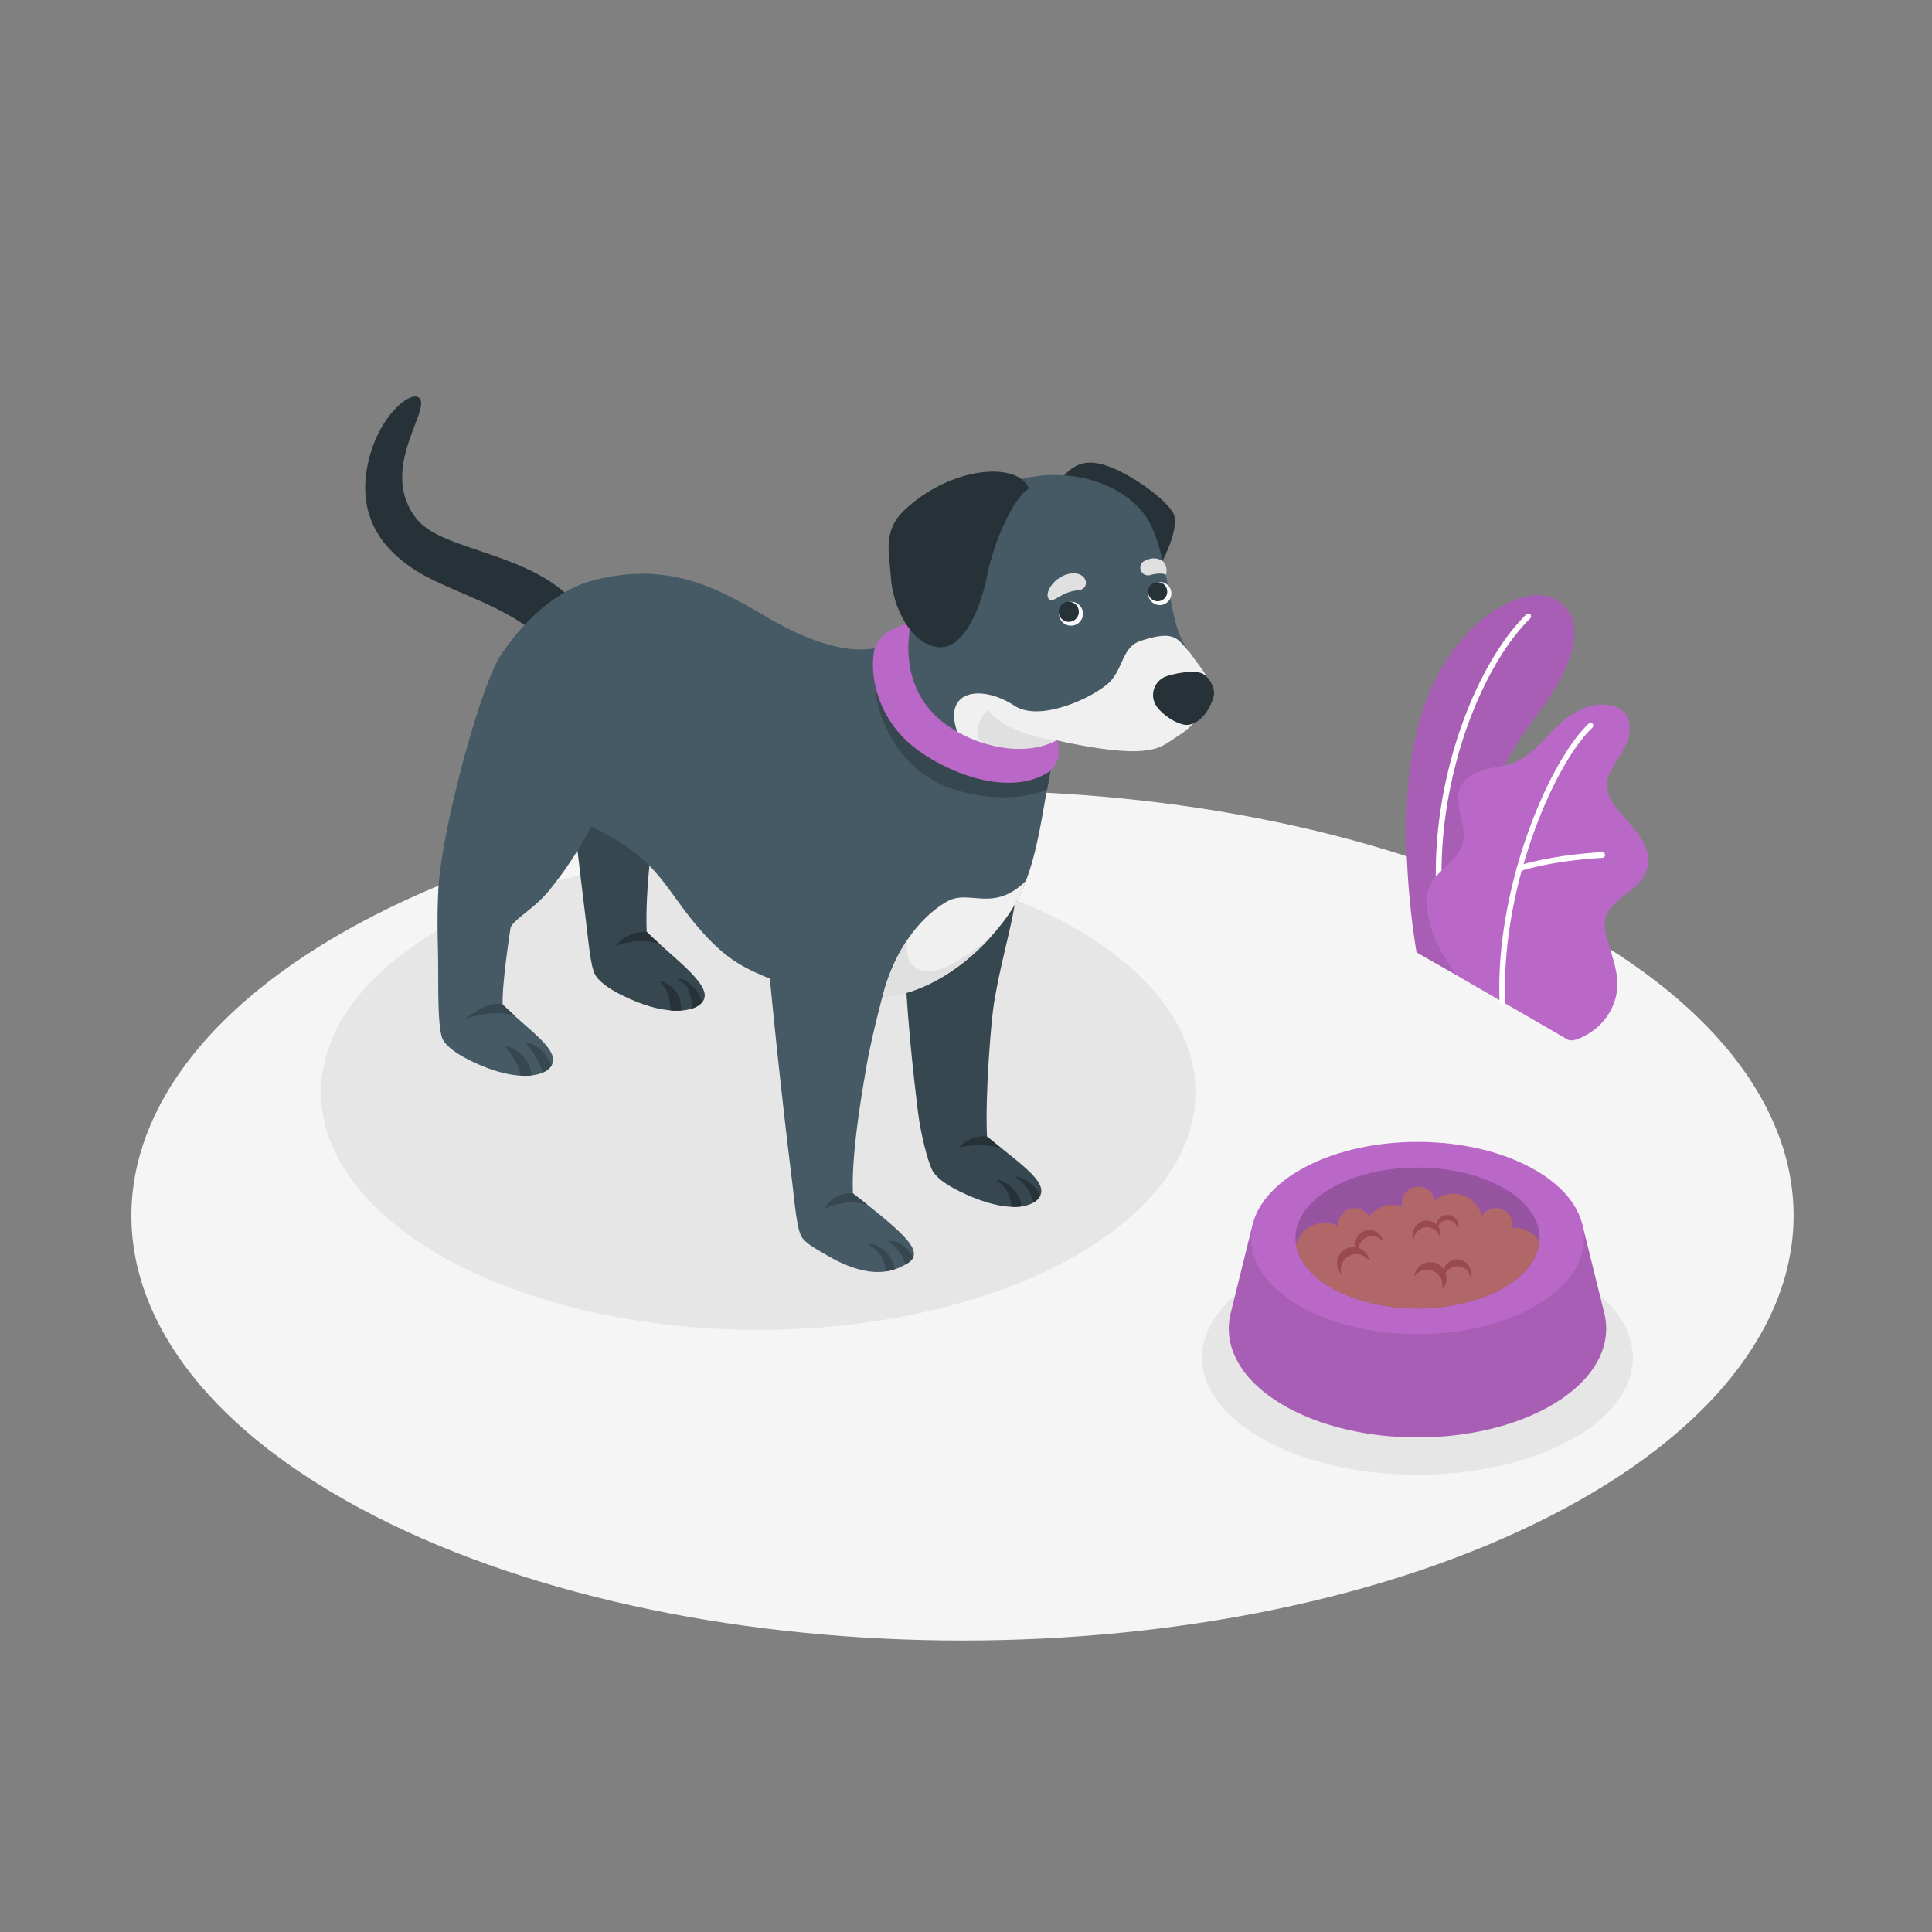 <svg xmlns="http://www.w3.org/2000/svg" xmlns:xlink="http://www.w3.org/1999/xlink" viewBox="0 0 500 500"><rect x="0" y="0" width="500" height="500" fill="#808080" stroke="none"/><defs><clipPath id="freepik--clip-path--inject-159"><path d="M344.51,333.3c12.34,7.12,32.34,7.12,44.68,0s12.34-18.68,0-25.8-32.34-7.13-44.68,0S332.17,326.17,344.51,333.3Z" style="fill:none"></path></clipPath><clipPath id="freepik--clip-path-2--inject-159"><path d="M262.38,212.63c3.66,17.54-2,28-5.13,46.94-.77,4.64-2.33,24-1.82,34.53,8.41,7.08,16.88,12.21,13.17,16.23-2.49,2.71-9.62,3.3-20.47-2.11-3.38-1.68-6.06-3.64-6.93-5.49-1.17-2.48-2.92-9.27-3.6-14.73-3.36-27.13-3.46-40.85-3.46-40.85Z" style="fill:#37474f"></path></clipPath><clipPath id="freepik--clip-path-3--inject-159"><path d="M175.08,161.93c3.67,17.54-2,28-5.13,46.95-.77,4.63-3.1,21.76-2.58,32.28,7,7,18,14.31,14.27,18.34-2.5,2.71-9.95,3.44-20.81-2-3.37-1.68-6.06-3.64-6.93-5.49-1.16-2.47-1.66-8.92-2.34-14.38-3.35-27.13-4.72-41.19-4.72-41.19Z" style="fill:#37474f"></path></clipPath><clipPath id="freepik--clip-path-4--inject-159"><path d="M305.52,164.86c-2.81-6.31-3.34-19.59-7.55-28.71s-17.22-14.89-30.55-12.78c-19.53,3.1-24.85,18.3-29.9,33.87-5.31,16.36-23.22,11.36-37.12,3.56-11.89-6.68-25.24-16.31-47-10.56-8.06,2.14-16.72,8.74-23.75,19.25-5.35,8-15.59,45.88-16.24,61.31-.39,9.27,0,12.92,0,21.55,0,5.51,0,14,1.13,16.52.87,1.84,3.56,3.8,6.93,5.48,10.85,5.42,18.31,4.69,20.8,2,3.71-4-5.12-9.4-12.17-16.35-.26-5.23,2.05-20,2.05-20,1.2-2.38,6.2-4.87,10.08-9.68A97.83,97.83,0,0,0,153,213.89c17,8.28,18.41,14.93,26.85,25.11,7.8,9.41,12.67,11.44,19.4,14.28h0s2.34,25,5.7,52.08c.67,5.47,1.17,11.91,2.33,14.39.87,1.85,3.81,3.43,7.07,5.31,11.15,6.44,17.14,3.9,20.31,2,4.8-2.86.39-7.08-13.91-18.19-.52-10.53,2.68-28.08,3.46-32.72,1.19-7.13,4.15-18.21,4.15-18.21,8.46-.24,21.46-6.34,31.62-19.87,8.36-11.05,9-24.5,12.5-42,.29-1.46.58-3,1-4.5,0,0,14,3.38,22,2.74.59-.06,1.17-.12,1.75-.23a8,8,0,0,0,1.58-.35c2.22-.47,4.84-2.52,6.48-3.58a17.65,17.65,0,0,0,3.56-3,11.27,11.27,0,0,0,.88-.93.34.34,0,0,0,.17-.3c.06,0,.06,0,.12-.06a21.54,21.54,0,0,0,3.1-5.08C315.23,175.92,308.32,171.18,305.52,164.86Z" style="fill:#455a64"></path></clipPath></defs><g id="freepik--Floor--inject-159"><path id="freepik--floor--inject-159" d="M97,392.35c84,42.95,220.18,42.95,304.18,0s84-112.57,0-155.52-220.19-43-304.18,0S13,349.41,97,392.35Z" style="fill:#f5f5f5"></path></g><g id="freepik--Shadows--inject-159"><path id="freepik--Shadow--inject-159" d="M406.27,372.78c-21.77,11.84-57.07,11.84-78.84,0s-21.77-31,0-42.85,57.07-11.83,78.84,0S428,361,406.27,372.78Z" style="fill:#e6e6e6"></path><ellipse id="freepik--shadow--inject-159" cx="196.24" cy="282.65" rx="113.18" ry="61.52" style="fill:#e6e6e6"></ellipse></g><g id="freepik--Plants--inject-159"><g id="freepik--plants--inject-159"><path d="M376.94,252.38l-10.33-5.9s-5-27.32-1.25-50.81c5.21-33,27.69-44.4,35.86-41.12s10.08,13.06-4.67,32.14C387.85,198,376.66,221.74,376.94,252.38Z" style="fill:#BA68C8"></path><g style="opacity:0.1"><path d="M376.94,252.38l-10.33-5.9s-5-27.32-1.25-50.81c5.21-33,27.69-44.4,35.86-41.12s10.08,13.06-4.67,32.14C387.85,198,376.66,221.74,376.94,252.38Z"></path></g><path d="M373.2,239.27h.1a.75.75,0,0,0,.63-.83c-4.27-30.91,8.16-64.78,22.12-78.43a.74.74,0,0,0,0-1,.76.76,0,0,0-1.05,0c-14.22,13.9-26.89,48.32-22.55,79.68A.74.74,0,0,0,373.2,239.27Z" style="fill:#fff"></path><path d="M405.62,269c1.63.94,5-1.11,6.29-2a15.58,15.58,0,0,0,5.18-6,14.64,14.64,0,0,0,1.3-8.77,34.09,34.09,0,0,0-1.11-4.67c-.43-1.51-.87-3-1.3-4.52a11.57,11.57,0,0,1-.67-4.57c.4-3.1,3.15-5.27,5.65-7.14,2.76-2.07,5.64-4.8,5.62-8.53,0-2.87-1.5-5.54-3.28-7.8s-3.9-4.25-5.51-6.64a9.19,9.19,0,0,1-1.88-5.79,9.51,9.51,0,0,1,1.27-3.62c1.31-2.42,3.05-4.65,4-7.26s.78-5.85-1.26-7.71c-1.67-1.53-4.15-1.75-6.41-1.6a14.69,14.69,0,0,0-6,2.1c-5.92,3.29-9.3,10.3-15.58,12.83-2.42,1-5.07,1.19-7.6,1.86s-5.1,2-6.27,4.29c-2.3,4.61,2,10.28.36,15.17-1.44,4.33-5.64,6-8,9.88a9.32,9.32,0,0,0-1.11,5.66,27.44,27.44,0,0,0,2.39,9.57,67.72,67.72,0,0,0,5.25,8.62C377,252.48,405.37,268.8,405.62,269Z" style="fill:#BA68C8"></path><path d="M388.84,260h0a.75.75,0,0,0,.72-.77c-1.22-29.26,12.57-61.56,22.59-70.94a.73.73,0,0,0,0-1,.74.74,0,0,0-1,0c-10.22,9.58-24.29,42.41-23.06,72.08A.75.75,0,0,0,388.84,260Z" style="fill:#fff"></path><path d="M393.23,225.44a.76.76,0,0,0,.21,0c9.4-2.91,21.12-3.42,21.23-3.42a.74.74,0,0,0,.71-.77.72.72,0,0,0-.77-.71c-.12,0-12,.53-21.6,3.49a.74.74,0,0,0,.22,1.44Z" style="fill:#fff"></path></g></g><g id="freepik--Food--inject-159"><path d="M415.16,339.75h0l-5.66-22.87H381.07a83.82,83.82,0,0,0-28.44,0H324.19l-5.66,22.87h0c-2.16,8.51,2.44,17.48,13.78,24,19.07,11,50,11,69.06,0C412.72,357.23,417.31,348.26,415.16,339.75Z" style="fill:#BA68C8"></path><path d="M415.16,339.75h0l-5.66-22.87H381.07a83.82,83.82,0,0,0-28.44,0H324.19l-5.66,22.87h0c-2.16,8.51,2.44,17.48,13.78,24,19.07,11,50,11,69.06,0C412.72,357.23,417.31,348.26,415.16,339.75Z" style="opacity:0.1"></path><ellipse cx="366.85" cy="320.4" rx="43.09" ry="24.88" style="fill:#BA68C8"></ellipse><path d="M344.51,333.3c12.34,7.12,32.34,7.12,44.68,0s12.34-18.68,0-25.8-32.34-7.13-44.68,0S332.17,326.17,344.51,333.3Z" style="opacity:0.2"></path><g style="clip-path:url(#freepik--clip-path--inject-159)"><path d="M392,317.75c-.22,0-.44,0-.65,0a4.6,4.6,0,0,0,.08-.84,4.26,4.26,0,0,0-7.92-2.19,7.56,7.56,0,0,0-12.25-4,4.26,4.26,0,0,0-8.47.67,4.6,4.6,0,0,0,.08.84,7.45,7.45,0,0,0-2.47-.42,7.53,7.53,0,0,0-6.07,3.06,4.26,4.26,0,0,0-8,2c0,.16,0,.32,0,.47a7.58,7.58,0,0,0-11.12,6.69c0,4.18,2.88,7.23,7.23,9.31a45.22,45.22,0,0,0,24.93,7.77c11.87,0,21.14-5.18,25.23-7.58,5-2.57,6.94-4.09,6.94-8.28A7.57,7.57,0,0,0,392,317.75Z" style="fill:#b16668"></path><path d="M347.24,329.86a4.19,4.19,0,0,1,5.3-6.43,4.14,4.14,0,0,1,1.84,3,3.82,3.82,0,0,0-1.17-1.2,4,4,0,0,0-6,4.62Z" style="fill:#9a4a4d"></path><path d="M366,330.39a4.19,4.19,0,0,1,8.34.07,4.14,4.14,0,0,1-1.19,3.32,4,4,0,0,0-7.15-3.39Z" style="fill:#9a4a4d"></path><path d="M351.83,324.45a3.6,3.6,0,1,1,6.14-2.94,3.43,3.43,0,0,0-6.14,2.94Z" style="fill:#9a4a4d"></path><path d="M373.73,330.83a3.6,3.6,0,0,1,6.42-3.19,3.54,3.54,0,0,1,.38,3,3.25,3.25,0,0,0-.49-1.35,3.43,3.43,0,0,0-6.31,1.53Z" style="fill:#9a4a4d"></path><path d="M365.89,320.75a3.6,3.6,0,1,1,6.8-.18,3.42,3.42,0,0,0-6.8.18Z" style="fill:#9a4a4d"></path><path d="M371.87,318.32a2.89,2.89,0,0,1,5.14-2.56,2.84,2.84,0,0,1,.31,2.41,2.74,2.74,0,0,0-5.45.15Z" style="fill:#9a4a4d"></path></g></g><g id="freepik--Dog--inject-159"><path d="M149.5,156.74c-11.66-14-34.88-13.88-41.69-22.45-9.44-11.89,2.15-26.23,1.12-30.49s-11.6,3.28-14,17.67c-1.84,11,2.46,20.14,13.78,26.85,9,5.31,29,10.84,32.35,19.45Z" style="fill:#263238"></path><path d="M262.38,212.63c3.66,17.54-2,28-5.13,46.94-.77,4.64-2.33,24-1.82,34.53,8.41,7.08,16.88,12.21,13.17,16.23-2.49,2.71-9.62,3.3-20.47-2.11-3.38-1.68-6.06-3.64-6.93-5.49-1.17-2.48-2.92-9.27-3.6-14.73-3.36-27.13-3.46-40.85-3.46-40.85Z" style="fill:#37474f"></path><g style="clip-path:url(#freepik--clip-path-2--inject-159)"><path d="M263.55,309.52a9.56,9.56,0,0,0-5-4.19c-.32-.12-.63.17-.26.39a8.11,8.11,0,0,1,3.23,5c.31,1.08.24,2.2.49,3.27s1.79.76,2.12-.07a2,2,0,0,0,.23-1A6.73,6.73,0,0,0,263.55,309.52Z" style="fill:#263238"></path><path d="M267.52,307a11,11,0,0,0-4.21-2.47c-.25-.08-.38.16-.16.31a10.32,10.32,0,0,1,3.1,3.34,11.23,11.23,0,0,1,1.09,2.71c.24.91.07,1.41.92,1.93.25.16.82.14,1-.18C270,310.81,268.9,308.25,267.52,307Z" style="fill:#263238"></path></g><path d="M175.08,161.93c3.67,17.54-2,28-5.13,46.95-.77,4.63-3.1,21.76-2.58,32.28,7,7,18,14.31,14.27,18.34-2.5,2.71-9.95,3.44-20.81-2-3.37-1.68-6.06-3.64-6.93-5.49-1.16-2.47-1.66-8.92-2.34-14.38-3.35-27.13-4.72-41.19-4.72-41.19Z" style="fill:#37474f"></path><g style="clip-path:url(#freepik--clip-path-3--inject-159)"><path d="M175.37,257.24A8.46,8.46,0,0,0,171.3,254c-.23-.09-.61.07-.33.32,3,2.64,2.61,7.46,2.53,11a.93.93,0,0,0,1.38.81l.12,0a1.77,1.77,0,0,0,1.15-1.37C176.25,262.22,176.67,259.51,175.37,257.24Z" style="fill:#263238"></path><path d="M180.2,256.29c-1-1.22-2.73-2.78-4.35-3-.27,0-.27.27-.08.39a6.55,6.55,0,0,1,2.09,1.82A16.49,16.49,0,0,1,179,259.1c.4,1.43-.15,3.73,1.3,4.49a.79.79,0,0,0,1-.23C182.44,261.38,181.62,258,180.2,256.29Z" style="fill:#263238"></path></g><path d="M167.37,241.16a9.91,9.91,0,0,0-8.16,3.68s5.93-2.5,11.31-.55l.3.09C169.62,243.31,168.45,242.23,167.37,241.16Z" style="fill:#263238"></path><path d="M275.4,123c3.25-3.35,6.17-4,10.8-2.54,5.89,1.86,15.61,8.61,17.51,12.49,2.79,5.74-10.76,29.78-18.38,23.84S275.4,123,275.4,123Z" style="fill:#263238"></path><path d="M305.52,164.86c-2.81-6.31-3.34-19.59-7.55-28.71s-17.22-14.89-30.55-12.78c-19.53,3.1-24.85,18.3-29.9,33.87-5.31,16.36-23.22,11.36-37.12,3.56-11.89-6.68-25.24-16.31-47-10.56-8.06,2.14-16.72,8.74-23.75,19.25-5.35,8-15.59,45.88-16.24,61.31-.39,9.27,0,12.92,0,21.55,0,5.51,0,14,1.13,16.52.87,1.84,3.56,3.8,6.93,5.48,10.85,5.42,18.31,4.69,20.8,2,3.71-4-5.12-9.4-12.17-16.35-.26-5.23,2.05-20,2.05-20,1.2-2.38,6.2-4.87,10.08-9.68A97.83,97.83,0,0,0,153,213.89c17,8.28,18.41,14.93,26.85,25.11,7.8,9.41,12.67,11.44,19.4,14.28h0s2.34,25,5.7,52.08c.67,5.47,1.17,11.91,2.33,14.39.87,1.85,3.81,3.43,7.07,5.31,11.15,6.44,17.14,3.9,20.31,2,4.8-2.86.39-7.08-13.91-18.19-.52-10.53,2.68-28.08,3.46-32.72,1.19-7.13,4.15-18.21,4.15-18.21,8.46-.24,21.46-6.34,31.62-19.87,8.36-11.05,9-24.5,12.5-42,.29-1.46.58-3,1-4.5,0,0,14,3.38,22,2.74.59-.06,1.17-.12,1.75-.23a8,8,0,0,0,1.58-.35c2.22-.47,4.84-2.52,6.48-3.58a17.65,17.65,0,0,0,3.56-3,11.27,11.27,0,0,0,.88-.93.34.34,0,0,0,.17-.3c.06,0,.06,0,.12-.06a21.54,21.54,0,0,0,3.1-5.08C315.23,175.92,308.32,171.18,305.52,164.86Z" style="fill:#455a64"></path><g style="clip-path:url(#freepik--clip-path-4--inject-159)"><path d="M230,324.75c-1-1.4-3.38-3.1-5.23-2.74-.21,0,0,.29.12.32,2.91,1.15,4.69,4.8,4.24,7.8-.2,1.26,1.73.36,2-.1C232.14,328.56,230.89,326,230,324.75Z" style="fill:#37474f"></path><path d="M230.35,321.15c-.54,0-.18.57.17.62s.81.65,1,.87a9.22,9.22,0,0,1,1.71,2,30.59,30.59,0,0,1,2,4.79c.44,1.08,2.42,0,2.22-1C236.89,325.17,234,321.06,230.35,321.15Z" style="fill:#37474f"></path><path d="M131.21,270.72c-.17-.06-.41.06-.28.26.86,1.29,1.78,2.45,2.55,3.83a13.52,13.52,0,0,1,1.52,4.78.81.81,0,0,0,.57.56l.55.14a.87.87,0,0,0,.94-.43C138.75,275.91,134.7,271.84,131.21,270.72Z" style="fill:#37474f"></path><path d="M141.39,273.34a8.15,8.15,0,0,0-4.58-3.45c-.25-.05-.75.09-.46.43a20.41,20.41,0,0,1,3.08,4.52c.42.88.86,1.8,1.21,2.71s.33,1.95,1.35,2.38a.91.91,0,0,0,1.13-.39C144.14,277.59,142.45,275,141.39,273.34Z" style="fill:#37474f"></path></g><path d="M272.65,195.41l-16,.69-17.17-5.32-12.95-13.44c0,7.5,5.75,22.44,20.47,27s24,0,24,0h0c.47-2.65,1-5.38,1.54-8.24C272.55,195.88,272.6,195.64,272.65,195.41Z" style="fill:#37474f"></path><path d="M295.3,165.82c-4.74,1.51-4.53,6.61-7.78,10.32s-18,11.05-24.93,6.52c-8.79-5.72-18.47-3.87-14.93,6.5s21.14,8.24,25.84,2.44h0s14,3.38,22,2.74c.59-.06,1.17-.12,1.75-.23a8,8,0,0,0,1.58-.35c2.22-.47,4.84-2.52,6.48-3.58a17.65,17.65,0,0,0,3.56-3,11.27,11.27,0,0,0,.88-.93.34.34,0,0,0,.17-.3c.06,0,.06,0,.12-.06a21.54,21.54,0,0,0,3.1-5.08c1.64-3.81-2.16-7.53-5.25-12h0C304.6,165.22,304.08,163,295.3,165.82Z" style="fill:#f0f0f0"></path><path d="M273.5,191.6c-13.78-1.7-17.88-7.93-17.88-7.93s-6.14,6,.41,10.85S273.5,191.6,273.5,191.6Z" style="fill:#e0e0e0"></path><path d="M273.5,191.6c-9.14,4.84-22.65,1.21-30.51-5.56-6.42-5.54-9.31-14.3-7.26-24.79,0,0-7.59,1.22-9.35,6.51-1.35,5.66-.09,16.11,8.35,24.05,7.48,7,26,15.48,37.18,7.64C271.91,199.45,275.35,196.83,273.5,191.6Z" style="fill:#BA68C8"></path><path d="M266.32,126.41c-3-7.12-20.27-5.68-32.18,5.54-5.87,5.52-3.95,11.28-3.62,17.07C231,157.44,236,167,243,167.5s11.13-11.71,12.39-18.23C257.21,140.05,262.32,128.66,266.32,126.41Z" style="fill:#263238"></path><path d="M307.67,187.57c-2.56.43-7.35-2.77-8.72-5.38a5.18,5.18,0,0,1,2.47-7c2.46-.95,7.2-1.76,9.42-1s3.66,4.13,3.32,5.68C313.51,182.84,311.18,187,307.67,187.57Z" style="fill:#263238"></path><path d="M274.07,158.83a3.1,3.1,0,1,1,3.1,3.1A3.1,3.1,0,0,1,274.07,158.83Z" style="fill:#fafafa"></path><path d="M274,158.33a2.6,2.6,0,1,1,2.6,2.6A2.6,2.6,0,0,1,274,158.33Z" style="fill:#263238"></path><path d="M245.08,233.32c-5.78,3.3-13.22,11-16.69,24.63,8.46-.24,21.46-6.34,31.62-19.87a40.54,40.54,0,0,0,5.52-10.14C257.07,236.37,250.86,230,245.08,233.32Z" style="fill:#f0f0f0"></path><path d="M228.39,258c7.51-.21,18.58-5,28.08-15.59-.52.41-10.14,8.76-15.55,8.93-5.61.17-6.78-4.13-6-8.27A46.29,46.29,0,0,0,228.39,258Z" style="fill:#e0e0e0"></path><polygon points="199.28 253.28 199.28 253.28 199.28 253.28 199.28 253.28" style="fill:#ebebeb"></polygon><path d="M130.14,260s-3.14-1.66-9.62,3.65c0,0,7.86-2.76,12.85-.64h0C132.29,262,131.19,261,130.14,260Z" style="fill:#37474f"></path><path d="M224.68,311.94q-1.81-1.44-3.9-3.06a7.31,7.31,0,0,0-7.39,4S219.24,309.72,224.68,311.94Z" style="fill:#37474f"></path><path d="M271.59,155.18c1.14.92,3-2.06,7.48-2.43,3.18-.27,2.47-4.89-1.9-4.34S269.9,153.81,271.59,155.18Z" style="fill:#e0e0e0"></path><path d="M248,297s6.65-1.62,11.43.38c-1.28-1-2.62-2.11-4-3.23C255.43,294.1,251.79,293.36,248,297Z" style="fill:#263238"></path><path d="M301,145.29c-1.65-1.13-3.24-1-5.15.06a2,2,0,0,0,1.79,3.48c1.9-.56,3.64-.47,4.12-.07A3.71,3.71,0,0,0,301,145.29Z" style="fill:#e0e0e0"></path><path d="M297.15,153.6a3,3,0,1,1,3,3A3,3,0,0,1,297.15,153.6Z" style="fill:#fafafa"></path><path d="M297.12,153.12a2.48,2.48,0,1,1,2.48,2.48A2.48,2.48,0,0,1,297.12,153.12Z" style="fill:#263238"></path></g></svg>